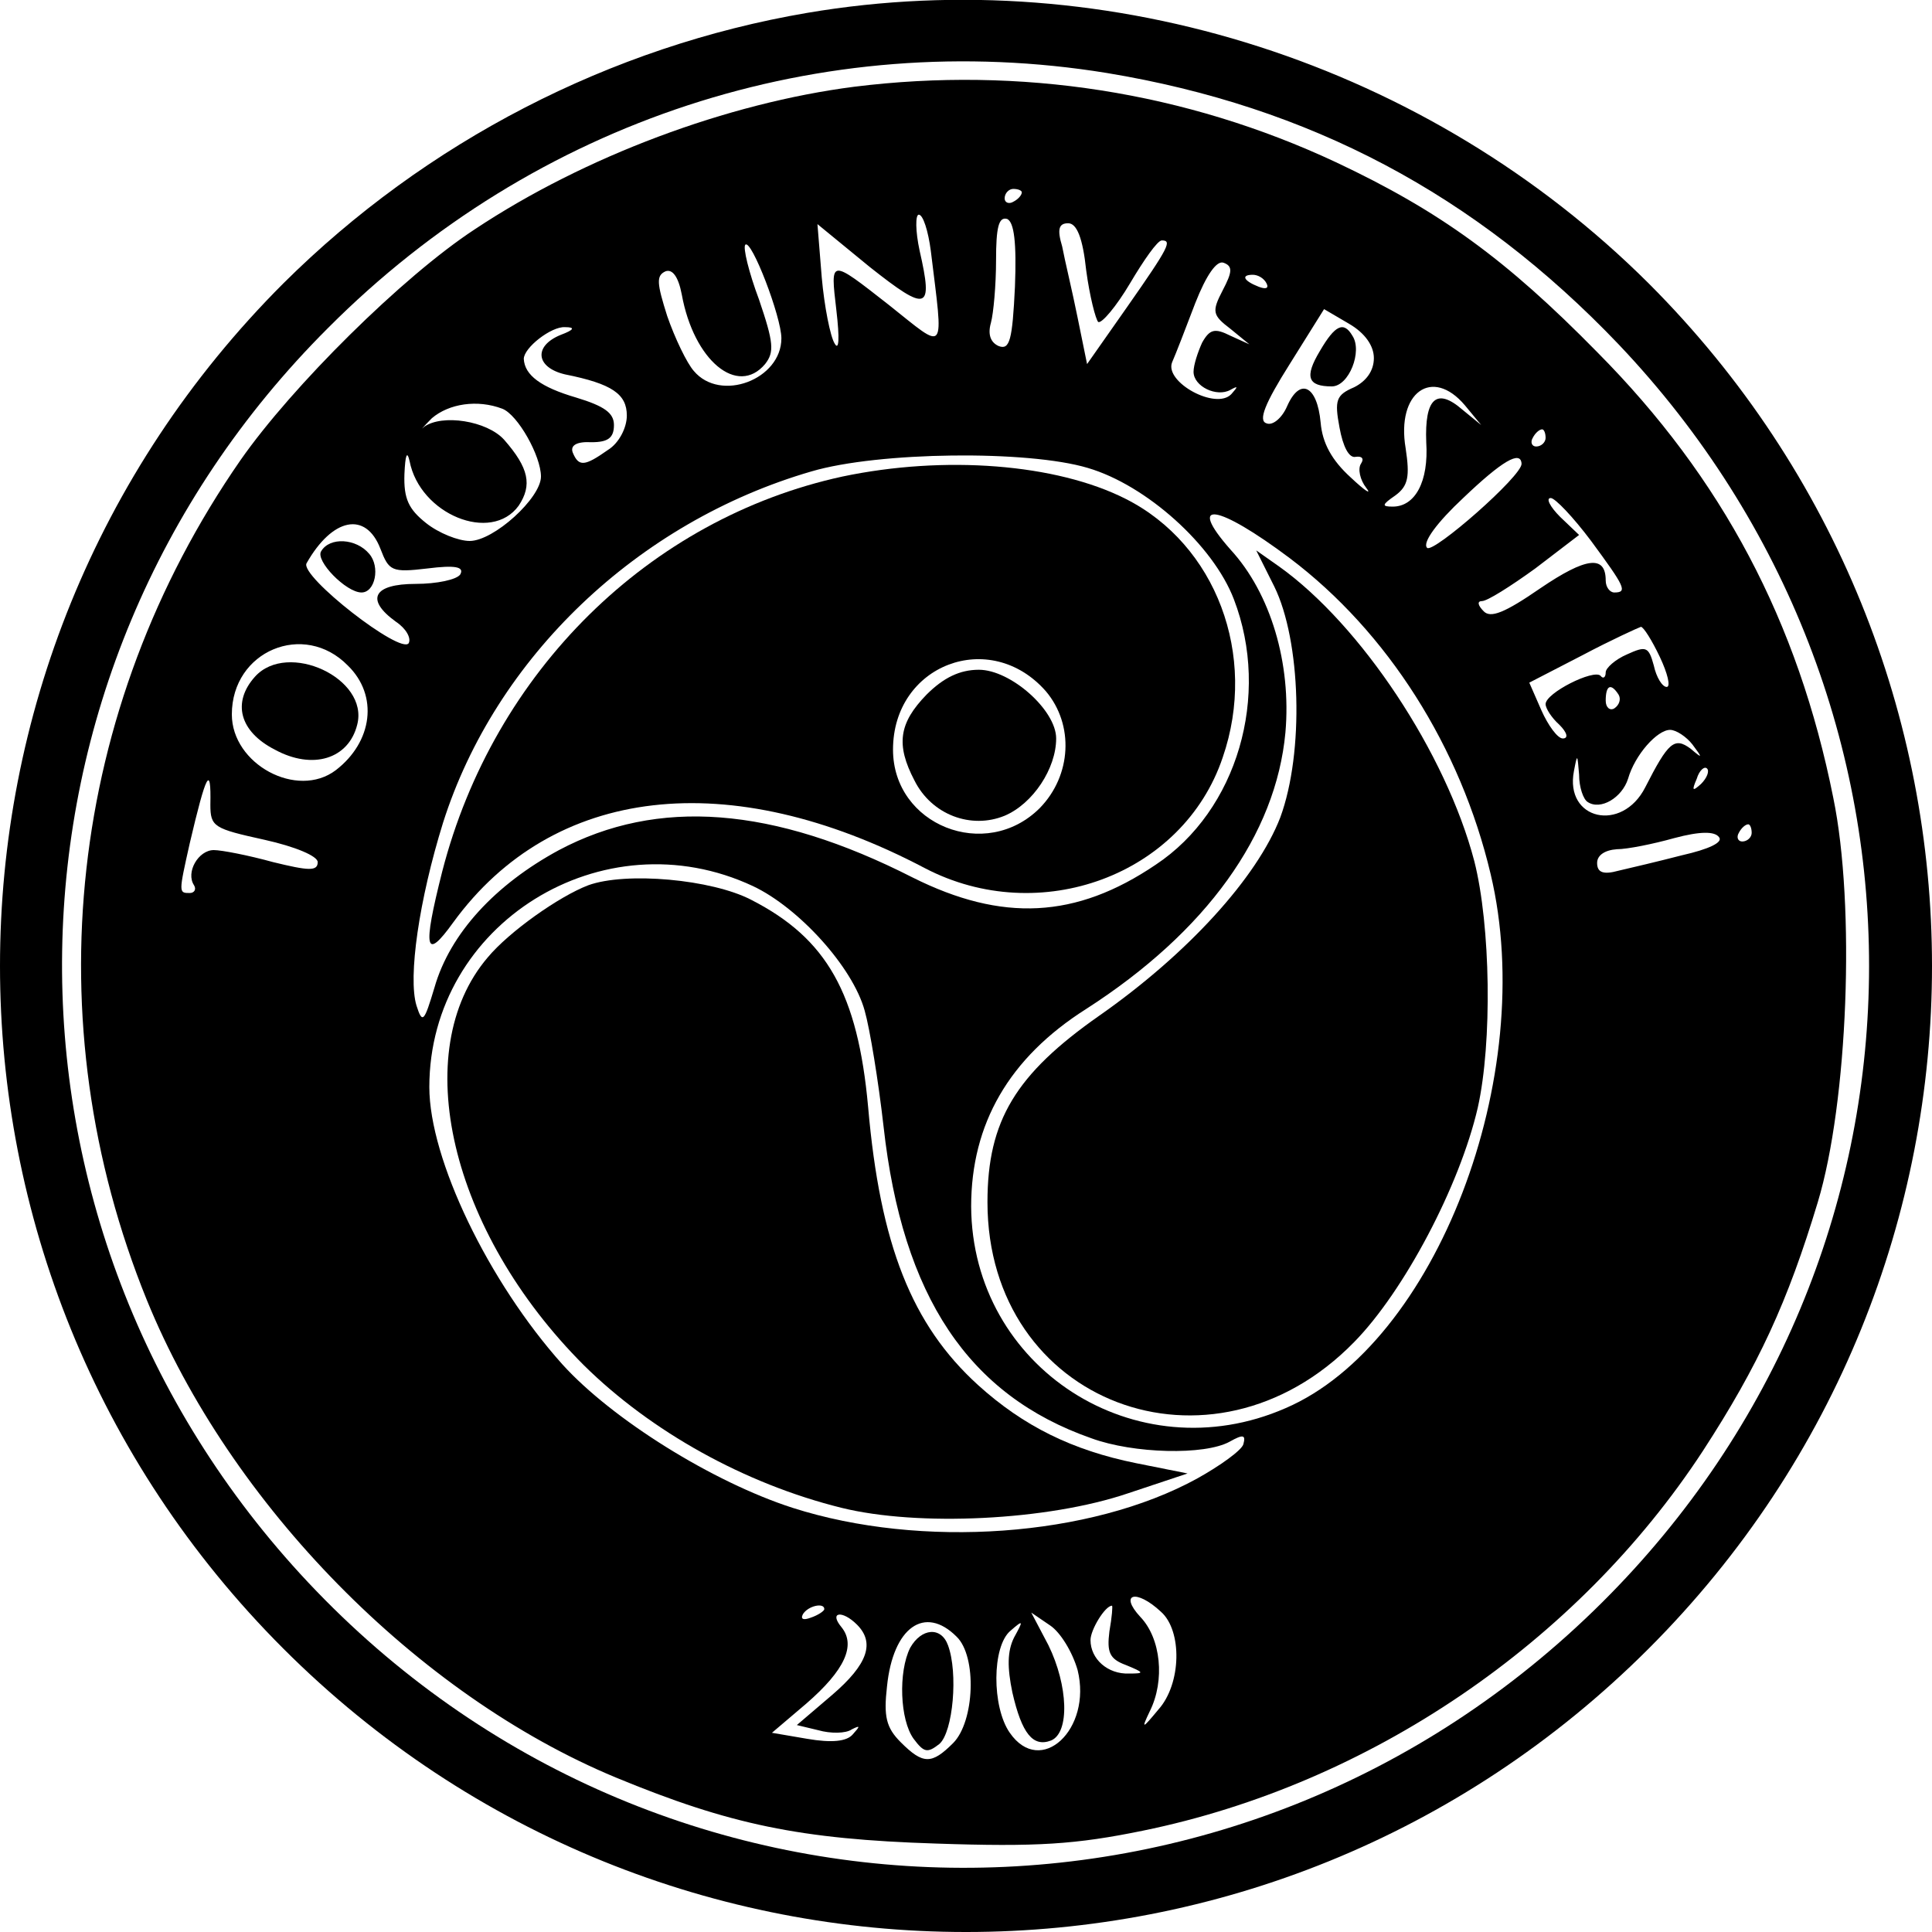 <?xml version="1.0" standalone="no"?>
<!DOCTYPE svg PUBLIC "-//W3C//DTD SVG 20010904//EN"
 "http://www.w3.org/TR/2001/REC-SVG-20010904/DTD/svg10.dtd">
<svg version="1.0" xmlns="http://www.w3.org/2000/svg"
 width="225pt" height="225pt" viewBox="0 0 225 225"
 preserveAspectRatio="xMidYMid meet">
<g transform="translate(0,225) scale(0.1,-0.1)"
fill="#000000" stroke="none">
<path d="M940 2235 c-229 -39 -444 -150 -610 -315 -440 -440 -440 -1150 0
-1590 440 -440 1150 -440 1590 0 440 440 440 1150 0 1590 -256 255 -627 375
-980 315z m349 -70 c236 -39 429 -141 596 -316 396 -417 388 -1060 -19 -1465
-423 -421 -1099 -411 -1507 23 -391 416 -381 1058 23 1461 241 242 575 351
907 297z"/>
<path d="M995 2149 c-148 -19 -314 -81 -442 -166 -84 -55 -213 -183 -273 -269
-201 -290 -241 -653 -109 -978 97 -238 315 -460 546 -556 133 -55 215 -72 373
-77 118 -4 163 -1 241 15 264 54 506 219 652 442 65 100 99 174 134 290 35
116 44 345 18 471 -41 205 -129 372 -275 519 -106 108 -183 164 -304 221 -175
82 -368 112 -561 88z m195 -123 c0 -3 -4 -8 -10 -11 -5 -3 -10 -1 -10 4 0 6 5
11 10 11 6 0 10 -2 10 -4z m-106 -68 c15 -123 19 -117 -49 -63 -69 54 -68 54
-61 -6 4 -34 3 -48 -2 -39 -5 8 -12 43 -15 77 l-5 62 61 -50 c67 -53 74 -51
58 19 -5 23 -5 42 -1 42 5 0 11 -19 14 -42z m98 -42 c-3 -62 -6 -74 -19 -69
-9 4 -13 13 -9 27 3 11 6 44 6 73 0 38 3 51 13 48 8 -4 11 -27 9 -79z m83 19
c4 -30 11 -57 14 -60 4 -2 21 18 37 45 16 27 32 50 37 50 12 0 9 -7 -40 -77
l-47 -67 -11 54 c-6 30 -15 67 -18 83 -6 20 -4 27 7 27 10 0 17 -17 21 -55z
m-355 -79 c0 -48 -71 -75 -102 -38 -8 9 -22 38 -31 64 -12 38 -13 47 -2 52 8
3 15 -6 19 -27 14 -77 65 -119 97 -81 11 14 10 25 -7 75 -12 32 -19 61 -16 64
7 7 42 -84 42 -109z m514 56 c-13 -25 -12 -29 9 -45 l22 -18 -22 10 c-18 9
-24 8 -33 -8 -5 -11 -10 -26 -10 -34 0 -17 27 -30 43 -21 9 5 9 4 1 -5 -18
-19 -78 14 -69 37 4 9 16 40 27 69 13 33 25 50 33 47 11 -4 10 -11 -1 -32z
m51 8 c3 -6 -1 -7 -9 -4 -18 7 -21 14 -7 14 6 0 13 -4 16 -10z m125 -87 c0
-15 -9 -27 -23 -34 -21 -9 -23 -15 -17 -47 4 -22 11 -36 19 -34 7 1 10 -2 6
-8 -4 -6 -1 -19 6 -28 7 -9 -1 -4 -18 12 -22 20 -33 40 -35 64 -4 43 -24 53
-39 19 -6 -14 -17 -23 -24 -20 -10 3 -2 23 27 69 l40 64 29 -17 c19 -11 29
-26 29 -40z m-947 27 c-32 -13 -29 -38 5 -46 55 -11 72 -23 72 -48 0 -14 -9
-32 -22 -40 -27 -19 -34 -20 -41 -3 -3 8 4 13 22 12 19 0 26 5 26 20 0 14 -11
22 -44 32 -41 12 -60 26 -61 45 0 13 32 38 48 37 12 0 11 -3 -5 -9z m1053 -82
l19 -23 -22 18 c-30 26 -44 13 -42 -38 3 -46 -13 -75 -39 -75 -13 0 -13 2 3
13 15 11 17 22 12 55 -11 65 31 95 69 50z m-1121 -4 c18 -7 45 -55 45 -79 0
-25 -55 -75 -83 -75 -13 0 -36 9 -51 21 -20 16 -26 28 -25 57 1 22 3 28 6 15
12 -62 95 -96 127 -52 16 24 12 44 -17 77 -20 22 -72 30 -93 15 -5 -5 -1 0 9
10 20 17 53 22 82 11z m1215 -34 c0 -5 -5 -10 -11 -10 -5 0 -7 5 -4 10 3 6 8
10 11 10 2 0 4 -4 4 -10z m-533 -35 c68 -20 146 -90 170 -153 43 -112 4 -246
-91 -309 -93 -63 -179 -67 -283 -15 -163 83 -297 93 -412 32 -74 -40 -127 -97
-145 -160 -12 -40 -14 -43 -21 -21 -10 33 3 123 31 213 61 192 226 350 429
409 78 23 252 25 322 4z m505 5 c1 -14 -103 -105 -110 -98 -6 6 12 30 42 58
45 43 67 56 68 40z m81 -90 c39 -53 43 -60 27 -60 -5 0 -10 6 -10 14 0 30 -23
27 -76 -9 -42 -29 -58 -35 -66 -27 -7 7 -8 12 -2 12 6 0 33 17 62 38 l51 39
-22 21 c-12 12 -17 22 -11 22 5 0 26 -22 47 -50z m-351 -20 c114 -86 199 -220
234 -368 56 -235 -64 -547 -239 -622 -174 -76 -365 47 -366 235 0 96 44 173
134 230 140 90 221 203 232 322 7 80 -17 162 -64 213 -52 59 -15 53 69 -10z
m-1059 11 c10 -26 13 -28 55 -23 32 4 43 2 38 -7 -4 -6 -27 -11 -52 -11 -49 0
-59 -18 -23 -44 12 -8 18 -19 15 -25 -9 -14 -127 78 -119 93 30 53 69 61 86
17z m1490 -126 c9 -19 13 -35 8 -35 -5 0 -12 11 -15 25 -6 22 -9 23 -31 13
-14 -6 -25 -16 -25 -21 0 -6 -3 -8 -6 -4 -8 8 -64 -20 -64 -33 0 -5 7 -16 16
-24 9 -9 11 -16 4 -16 -6 0 -17 15 -25 33 l-14 32 62 32 c34 18 65 32 68 33 3
0 13 -16 22 -35z m-1528 -10 c36 -35 29 -89 -14 -122 -45 -34 -121 7 -121 65
0 74 84 109 135 57z m1480 -34 c3 -5 1 -12 -5 -16 -5 -3 -10 1 -10 9 0 18 6
21 15 7z m86 -58 c12 -16 12 -17 -2 -5 -19 14 -26 8 -53 -45 -27 -53 -94 -38
-83 19 4 21 4 20 6 -4 0 -15 5 -29 10 -32 15 -10 40 5 47 27 8 28 34 57 49 57
7 0 19 -8 26 -17z m10 -46 c-10 -9 -11 -8 -5 6 3 10 9 15 12 12 3 -3 0 -11 -7
-18z m-1736 -24 c0 -26 4 -28 63 -41 36 -8 62 -19 62 -26 0 -11 -11 -10 -52 0
-29 8 -60 14 -69 14 -18 0 -33 -26 -23 -41 3 -5 0 -9 -5 -9 -13 0 -13 0 0 58
19 81 25 93 24 45z m1714 -59 c-27 -7 -61 -15 -74 -18 -18 -5 -25 -2 -25 9 0
9 9 15 23 16 12 0 42 6 67 13 30 8 47 8 52 1 5 -6 -12 -14 -43 -21z m81 26 c0
-5 -5 -10 -11 -10 -5 0 -7 5 -4 10 3 6 8 10 11 10 2 0 4 -4 4 -10z m-1163 -62
c53 -25 116 -94 130 -145 6 -21 16 -82 22 -135 22 -198 99 -313 242 -363 49
-18 132 -20 161 -4 16 9 19 8 16 -3 -2 -7 -27 -25 -54 -40 -124 -68 -321 -82
-471 -34 -93 30 -210 103 -268 167 -86 96 -155 239 -155 323 0 190 202 316
377 234z m475 -845 c25 -22 24 -84 -3 -114 -19 -23 -20 -23 -10 -2 18 36 13
85 -11 110 -25 27 -5 33 24 6z m-392 3 c0 -2 -7 -7 -16 -10 -8 -3 -12 -2 -9 4
6 10 25 14 25 6z m332 -26 c-3 -24 0 -32 19 -39 22 -9 22 -10 4 -10 -25 -1
-45 17 -45 39 0 12 17 40 25 40 1 0 0 -13 -3 -30z m-294 8 c21 -21 13 -46 -29
-82 l-41 -35 25 -6 c14 -4 32 -4 39 1 10 5 10 4 1 -6 -7 -8 -24 -10 -53 -5
l-41 7 40 34 c45 39 58 68 41 89 -15 18 1 20 18 3z m257 -53 c17 -69 -43 -125
-79 -73 -21 30 -21 101 1 119 15 13 15 12 4 -8 -8 -16 -8 -35 -2 -64 11 -48
24 -64 45 -56 22 9 20 64 -3 111 l-20 38 22 -15 c12 -8 26 -31 32 -52z m-141
39 c24 -23 21 -99 -4 -124 -25 -25 -35 -25 -61 1 -17 17 -20 30 -16 65 7 69
44 95 81 58z"/>
<path d="M1537 1841 c-18 -30 -14 -41 14 -41 20 0 36 41 24 59 -10 17 -20 13
-38 -18z"/>
<path d="M981 1695 c-225 -49 -406 -227 -466 -460 -23 -91 -20 -105 13 -59
116 159 321 183 549 63 134 -70 301 -8 347 129 41 119 -8 248 -113 301 -81 41
-211 51 -330 26z m237 -250 c33 -39 30 -98 -7 -136 -63 -63 -171 -20 -171 68
0 99 113 142 178 68z"/>
<path d="M1079 1441 c-32 -33 -36 -58 -14 -100 20 -40 66 -57 105 -41 33 14
60 55 60 90 0 33 -53 80 -90 80 -22 0 -41 -9 -61 -29z"/>
<path d="M1484 1567 c31 -63 35 -193 7 -269 -27 -70 -108 -159 -211 -231 -97
-68 -130 -122 -130 -217 0 -234 261 -333 427 -163 58 59 123 182 144 273 17
76 15 212 -4 287 -33 126 -132 275 -227 343 l-27 19 21 -42z"/>
<path d="M374 1608 c-7 -11 29 -48 47 -48 16 0 22 30 9 45 -15 18 -46 20 -56
3z"/>
<path d="M297 1462 c-27 -30 -18 -64 23 -85 44 -24 86 -11 96 29 14 54 -81 98
-119 56z"/>
<path d="M685 1219 c-34 -13 -92 -54 -117 -84 -93 -109 -44 -319 112 -475 78
-77 187 -138 300 -166 89 -22 240 -15 334 17 l69 23 -60 12 c-74 15 -131 43
-184 91 -77 70 -114 163 -128 324 -12 132 -48 196 -136 241 -46 24 -146 33
-190 17z"/>
<path d="M1060 331 c-14 -28 -12 -84 4 -106 12 -16 16 -17 30 -6 16 14 22 83
10 115 -8 22 -31 20 -44 -3z"/>
</g>
</svg>

